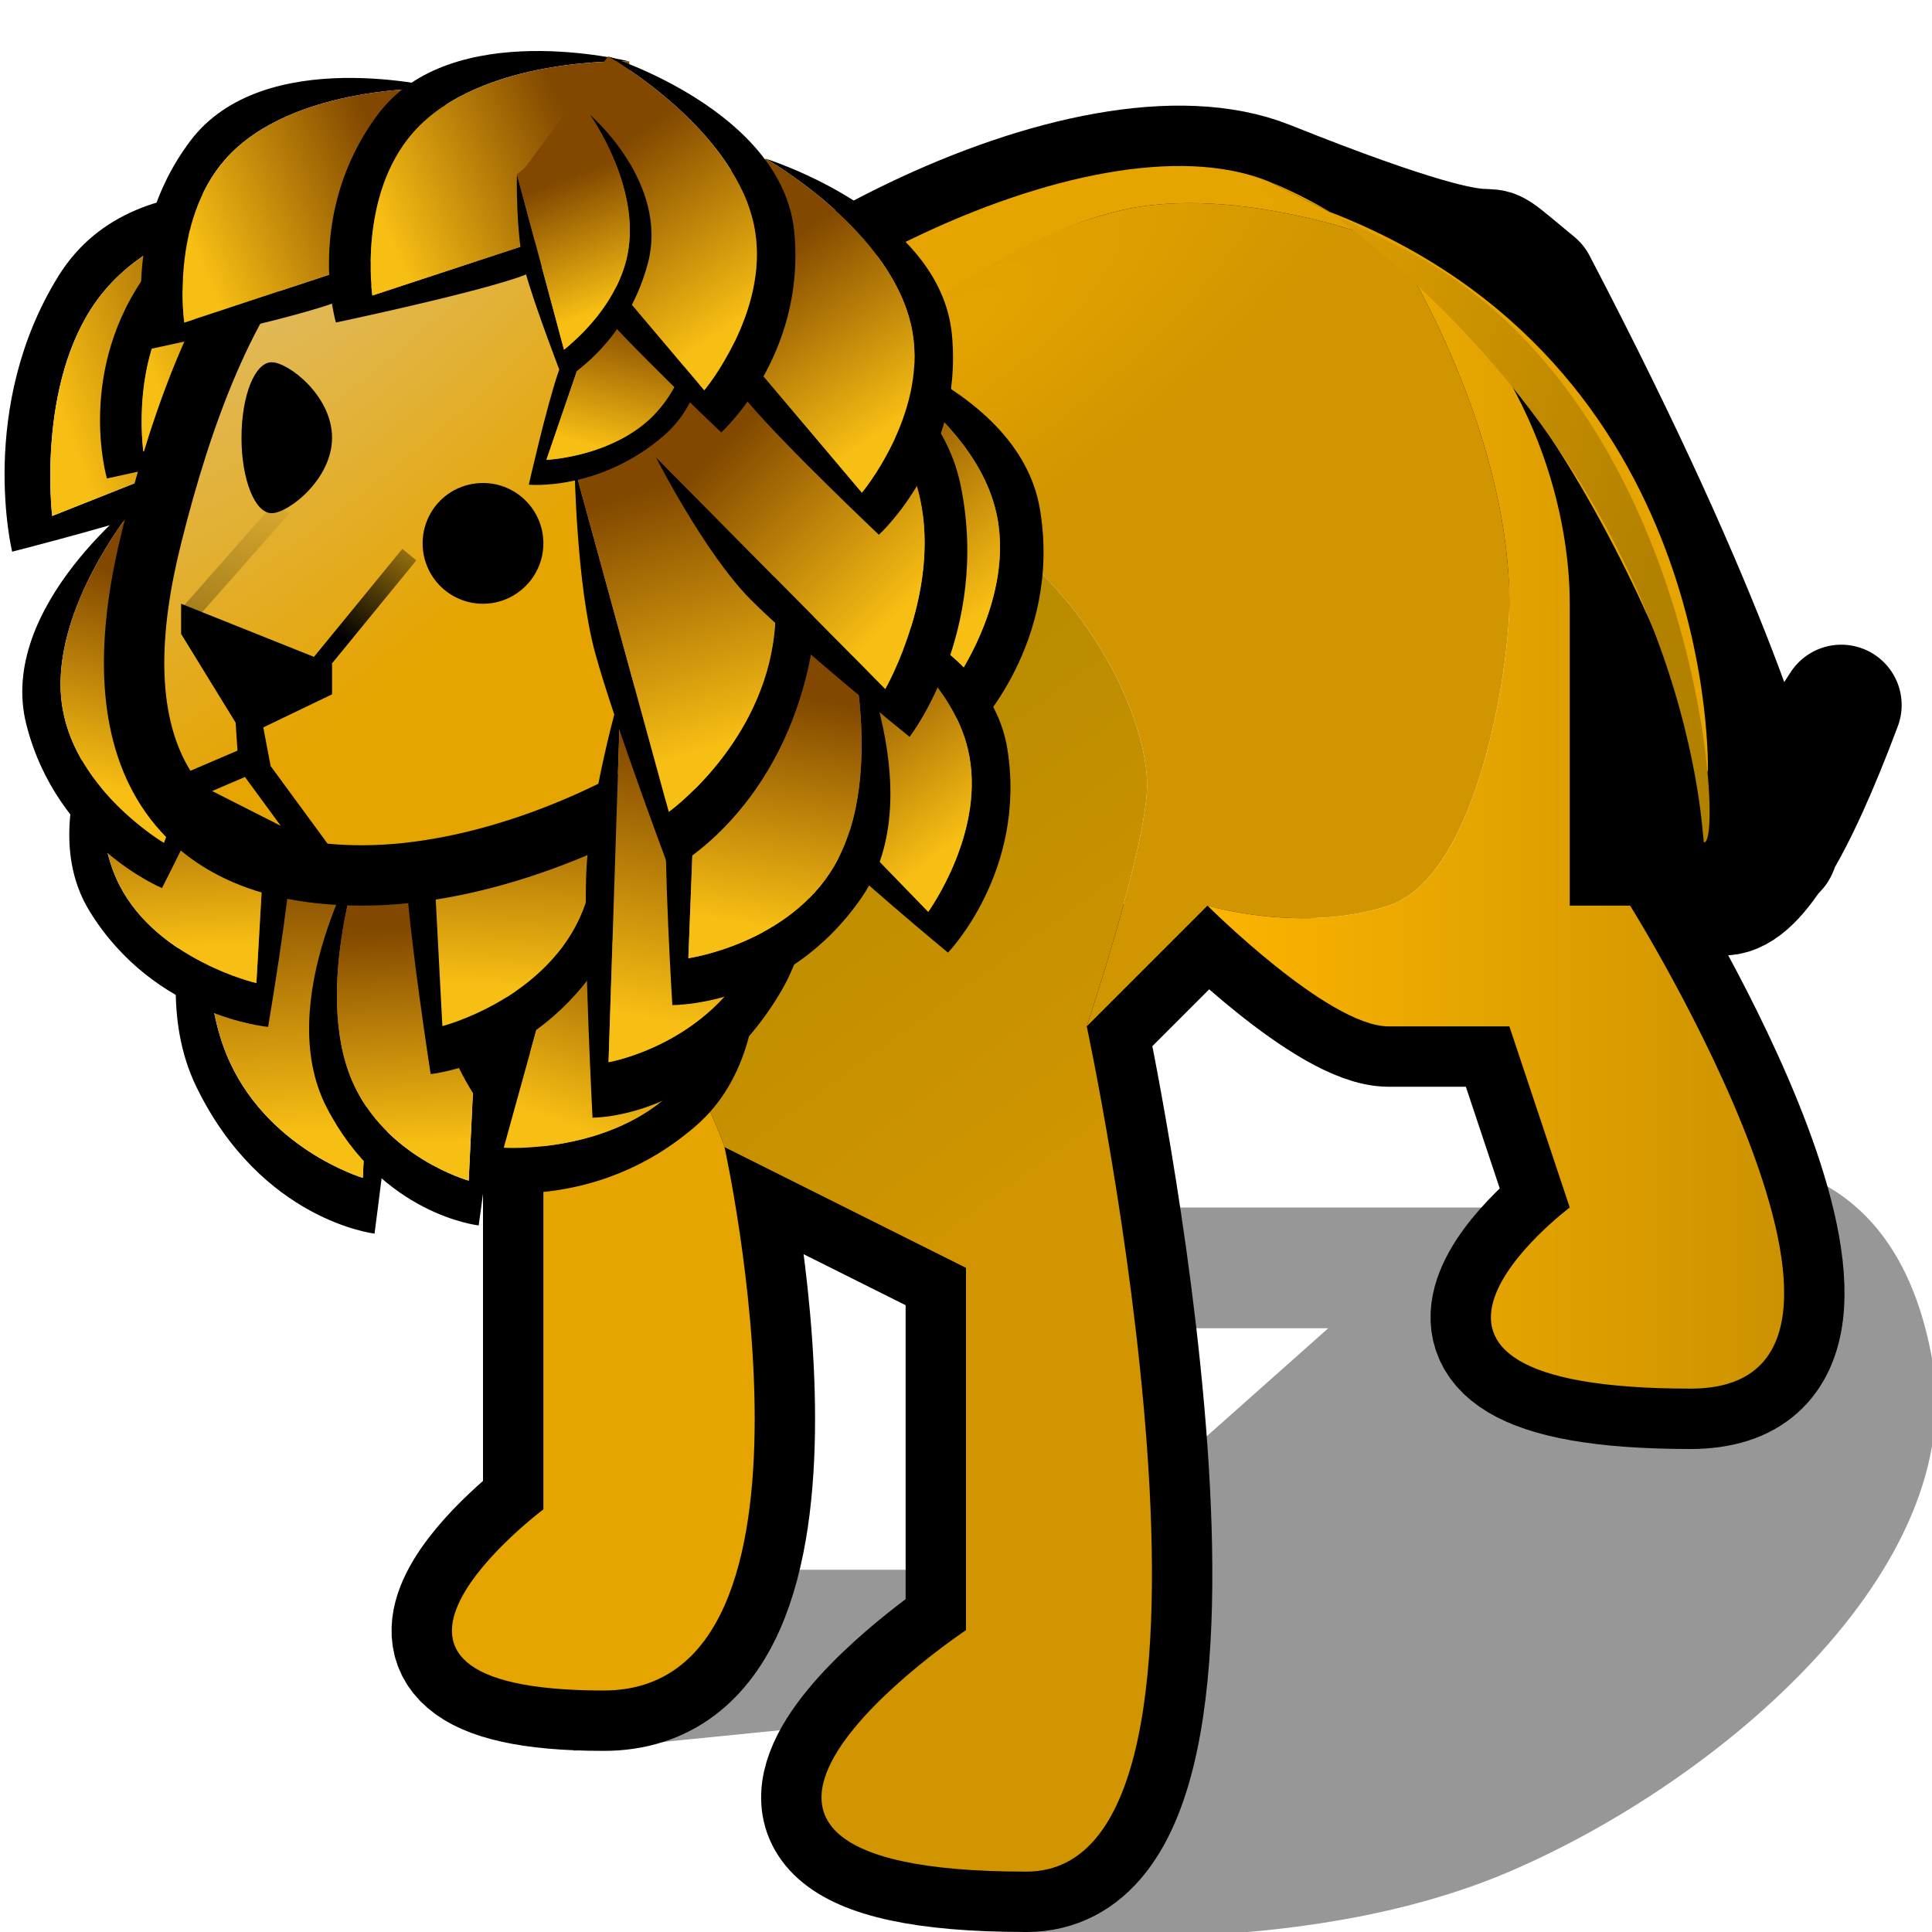 <?xml version="1.0" encoding="UTF-8" standalone="no"?>
<svg
   xmlns:dc="http://purl.org/dc/elements/1.1/"
   xmlns:cc="http://creativecommons.org/ns#"
   xmlns:rdf="http://www.w3.org/1999/02/22-rdf-syntax-ns#"
   xmlns:svg="http://www.w3.org/2000/svg"
   xmlns="http://www.w3.org/2000/svg"
   xmlns:xlink="http://www.w3.org/1999/xlink"
   xmlns:sodipodi="http://sodipodi.sourceforge.net/DTD/sodipodi-0.dtd"
   xmlns:inkscape="http://www.inkscape.org/namespaces/inkscape"
   version="1.1"
   width="64"
   height="64"
   color-interpolation="linearRGB"
   id="svg2"
   inkscape:version="0.47 r22583"
   sodipodi:docname="leon.svg">
  <defs
     id="defs124">
    <linearGradient
       inkscape:collect="always"
       id="linearGradient4188">
      <stop
         style="stop-color:#000000;stop-opacity:1;"
         offset="0"
         id="stop4190" />
      <stop
         style="stop-color:#000000;stop-opacity:0;"
         offset="1"
         id="stop4192" />
    </linearGradient>
    <linearGradient
       id="linearGradient3956">
      <stop
         style="stop-color:#e5a400;stop-opacity:1;"
         offset="0"
         id="stop3958" />
      <stop
         style="stop-color:#be8900;stop-opacity:1;"
         offset="1"
         id="stop3960" />
    </linearGradient>
    <linearGradient
       id="linearGradient3948">
      <stop
         style="stop-color:#e5a400;stop-opacity:1;"
         offset="0"
         id="stop3950" />
      <stop
         style="stop-color:#b38100;stop-opacity:1;"
         offset="1"
         id="stop3952" />
    </linearGradient>
    <linearGradient
       id="linearGradient3940">
      <stop
         style="stop-color:#824800;stop-opacity:1;"
         offset="0"
         id="stop3942" />
      <stop
         style="stop-color:#f7be14;stop-opacity:1;"
         offset="1"
         id="stop3944" />
    </linearGradient>
    <linearGradient
       id="linearGradient3932">
      <stop
         style="stop-color:#fcb400;stop-opacity:1;"
         offset="0"
         id="stop3934" />
      <stop
         style="stop-color:#cc9200;stop-opacity:1;"
         offset="1"
         id="stop3936" />
    </linearGradient>
    <linearGradient
       id="linearGradient3924">
      <stop
         style="stop-color:#dfbd6a;stop-opacity:1;"
         offset="0"
         id="stop3926" />
      <stop
         style="stop-color:#e5a400;stop-opacity:1;"
         offset="1"
         id="stop3928" />
    </linearGradient>
    <linearGradient
       inkscape:collect="always"
       id="linearGradient3914">
      <stop
         style="stop-color:#d09500;stop-opacity:1;"
         offset="0"
         id="stop3916" />
      <stop
         style="stop-color:#ba8c00;stop-opacity:1;"
         offset="1"
         id="stop3918" />
    </linearGradient>
    <linearGradient
       id="linearGradient3906">
      <stop
         style="stop-color:#e5a400;stop-opacity:1;"
         offset="0"
         id="stop3908" />
      <stop
         style="stop-color:#d09500;stop-opacity:1;"
         offset="1"
         id="stop3910" />
    </linearGradient>
    <inkscape:perspective
       sodipodi:type="inkscape:persp3d"
       inkscape:vp_x="0 : 32 : 1"
       inkscape:vp_y="0 : 1000 : 0"
       inkscape:vp_z="64 : 32 : 1"
       inkscape:persp3d-origin="32 : 21.333333 : 1"
       id="perspective128" />
    <radialGradient
       inkscape:collect="always"
       xlink:href="#gradient0"
       id="radialGradient3022"
       gradientUnits="userSpaceOnUse"
       gradientTransform="matrix(0.703,0,0,0.75,19,13)"
       cx="0"
       cy="0"
       r="64" />
    <linearGradient
       inkscape:collect="always"
       xlink:href="#gradient1"
       id="linearGradient3024"
       gradientUnits="userSpaceOnUse"
       x1="21.52"
       y1="-12.88"
       x2="53.86"
       y2="-5.66" />
    <radialGradient
       inkscape:collect="always"
       xlink:href="#gradient2"
       id="radialGradient3026"
       gradientUnits="userSpaceOnUse"
       gradientTransform="matrix(0.703,0,0,0.75,19,13)"
       cx="0"
       cy="0"
       r="64" />
    <linearGradient
       inkscape:collect="always"
       xlink:href="#gradient3"
       id="linearGradient3028"
       gradientUnits="userSpaceOnUse"
       x1="42.37"
       y1="-14.97"
       x2="64.49"
       y2="-12.12" />
    <linearGradient
       inkscape:collect="always"
       xlink:href="#gradient4"
       id="linearGradient3030"
       gradientUnits="userSpaceOnUse"
       x1="19.03"
       y1="-15.59"
       x2="40.05"
       y2="-20.72" />
    <linearGradient
       inkscape:collect="always"
       xlink:href="#gradient5"
       id="linearGradient3032"
       gradientUnits="userSpaceOnUse"
       x1="42.37"
       y1="-14.97"
       x2="64.49"
       y2="-12.12" />
    <radialGradient
       inkscape:collect="always"
       xlink:href="#gradient6"
       id="radialGradient3034"
       gradientUnits="userSpaceOnUse"
       gradientTransform="matrix(0.205,0.139,-0.309,0.454,8.943,7.147)"
       cx="0"
       cy="0"
       r="64" />
    <linearGradient
       inkscape:collect="always"
       xlink:href="#gradient7"
       id="linearGradient3036"
       gradientUnits="userSpaceOnUse"
       x1="32.03"
       y1="-0.01"
       x2="41.41"
       y2="9.37" />
    <linearGradient
       inkscape:collect="always"
       xlink:href="#gradient8"
       id="linearGradient3038"
       gradientUnits="userSpaceOnUse"
       x1="26.04"
       y1="16.06"
       x2="47.09"
       y2="36.56" />
    <linearGradient
       inkscape:collect="always"
       xlink:href="#gradient9"
       id="linearGradient3040"
       gradientUnits="userSpaceOnUse"
       x1="49.12"
       y1="26.44"
       x2="50.2"
       y2="40.66" />
    <linearGradient
       inkscape:collect="always"
       xlink:href="#gradient10"
       id="linearGradient3042"
       gradientUnits="userSpaceOnUse"
       x1="71.62"
       y1="-3.78"
       x2="87.81"
       y2="31.31" />
    <linearGradient
       inkscape:collect="always"
       xlink:href="#gradient11"
       id="linearGradient3044"
       gradientUnits="userSpaceOnUse"
       x1="22.89"
       y1="20.74"
       x2="24.62"
       y2="33.09" />
    <radialGradient
       gradientTransform="matrix(0.703,0,0,0.75,19,13)"
       r="64"
       cy="0"
       cx="0"
       gradientUnits="userSpaceOnUse"
       id="gradient0">
      <stop
         id="stop11"
         stop-color="#dda771"
         offset="0" />
      <stop
         id="stop13"
         stop-color="#a97644"
         offset="0.996" />
    </radialGradient>
    <linearGradient
       y2="-5.66"
       x2="53.86"
       y1="-12.88"
       x1="21.52"
       gradientUnits="userSpaceOnUse"
       id="gradient1">
      <stop
         id="stop18"
         stop-color="#875b2f"
         offset="0" />
      <stop
         id="stop20"
         stop-color="#c58a50"
         offset="1" />
      <stop
         id="stop22"
         stop-color="#a97644"
         offset="0.771" />
    </linearGradient>
    <radialGradient
       gradientTransform="matrix(0.703,0,0,0.75,19,13)"
       r="64"
       cy="0"
       cx="0"
       gradientUnits="userSpaceOnUse"
       id="gradient2">
      <stop
         id="stop27"
         stop-color="#dda771"
         offset="0"
         style="stop-color:#d0b600;stop-opacity:1;" />
      <stop
         id="stop29"
         stop-color="#a97644"
         offset="0.996"
         style="stop-color:#d09500;stop-opacity:1;" />
    </radialGradient>
    <linearGradient
       y2="-12.12"
       x2="64.49"
       y1="-14.97"
       x1="42.37"
       gradientUnits="userSpaceOnUse"
       id="gradient3">
      <stop
         id="stop36"
         stop-color="#c28d59"
         offset="0" />
      <stop
         id="stop38"
         stop-color="#b6783b"
         offset="1" />
      <stop
         id="stop40"
         stop-color="#a26c38"
         offset="0.865" />
    </linearGradient>
    <linearGradient
       y2="-20.72"
       x2="40.05"
       y1="-15.59"
       x1="19.03"
       gradientUnits="userSpaceOnUse"
       id="gradient4">
      <stop
         id="stop45"
         stop-color="#f4c597"
         offset="0" />
      <stop
         id="stop47"
         stop-color="#daa470"
         offset="1" />
    </linearGradient>
    <linearGradient
       y2="-12.12"
       x2="64.49"
       y1="-14.97"
       x1="42.37"
       gradientUnits="userSpaceOnUse"
       id="gradient5">
      <stop
         id="stop54"
         stop-color="#c28d59"
         offset="0" />
      <stop
         id="stop56"
         stop-color="#b6783b"
         offset="1" />
      <stop
         id="stop58"
         stop-color="#a26c38"
         offset="0.865" />
    </linearGradient>
    <radialGradient
       gradientTransform="matrix(0.205,0.139,-0.309,0.454,8.943,7.147)"
       r="64"
       cy="0"
       cx="0"
       gradientUnits="userSpaceOnUse"
       id="gradient6">
      <stop
         id="stop69"
         stop-color="#fdd6ab"
         offset="0" />
      <stop
         id="stop71"
         stop-color="#c48b54"
         offset="1"
         style="stop-color:#e5a400;stop-opacity:1;" />
    </radialGradient>
    <linearGradient
       y2="9.37"
       x2="41.41"
       y1="-0.01"
       x1="32.03"
       gradientUnits="userSpaceOnUse"
       id="gradient7">
      <stop
         id="stop80"
         stop-color="#d4975b"
         offset="0" />
      <stop
         id="stop82"
         stop-color="#a06f40"
         offset="1" />
    </linearGradient>
    <linearGradient
       y2="36.56"
       x2="47.09"
       y1="16.06"
       x1="26.04"
       gradientUnits="userSpaceOnUse"
       id="gradient8">
      <stop
         id="stop93"
         stop-color="#ededed"
         offset="0" />
      <stop
         id="stop95"
         stop-color="#a5a5a5"
         offset="1" />
    </linearGradient>
    <linearGradient
       y2="40.66"
       x2="50.2"
       y1="26.44"
       x1="49.12"
       gradientUnits="userSpaceOnUse"
       id="gradient9">
      <stop
         id="stop102"
         stop-color="#919191"
         offset="0" />
      <stop
         id="stop104"
         stop-color="#b5b5b5"
         offset="1" />
    </linearGradient>
    <linearGradient
       y2="31.31"
       x2="87.81"
       y1="-3.78"
       x1="71.62"
       gradientUnits="userSpaceOnUse"
       id="gradient10">
      <stop
         id="stop109"
         stop-color="#ffffff"
         offset="0" />
      <stop
         id="stop111"
         stop-color="#e9e9e9"
         offset="1" />
    </linearGradient>
    <linearGradient
       y2="33.09"
       x2="24.62"
       y1="20.74"
       x1="22.89"
       gradientUnits="userSpaceOnUse"
       id="gradient11">
      <stop
         id="stop116"
         stop-color="#ffea00"
         offset="0" />
      <stop
         id="stop118"
         stop-color="#ffb830"
         offset="1" />
    </linearGradient>
    <linearGradient
       inkscape:collect="always"
       xlink:href="#gradient11"
       id="linearGradient3086"
       gradientUnits="userSpaceOnUse"
       x1="22.89"
       y1="20.74"
       x2="24.62"
       y2="33.09" />
    <linearGradient
       inkscape:collect="always"
       xlink:href="#gradient10"
       id="linearGradient3089"
       gradientUnits="userSpaceOnUse"
       x1="71.62"
       y1="-3.78"
       x2="87.81"
       y2="31.31" />
    <linearGradient
       inkscape:collect="always"
       xlink:href="#gradient9"
       id="linearGradient3092"
       gradientUnits="userSpaceOnUse"
       x1="49.12"
       y1="26.44"
       x2="50.2"
       y2="40.66" />
    <linearGradient
       inkscape:collect="always"
       xlink:href="#gradient8"
       id="linearGradient3096"
       gradientUnits="userSpaceOnUse"
       x1="26.04"
       y1="16.06"
       x2="47.09"
       y2="36.56" />
    <radialGradient
       inkscape:collect="always"
       xlink:href="#gradient0"
       id="radialGradient3130"
       gradientUnits="userSpaceOnUse"
       gradientTransform="matrix(0.703,0,0,0.75,19,13)"
       cx="0"
       cy="0"
       r="64" />
    <radialGradient
       inkscape:collect="always"
       xlink:href="#linearGradient3906"
       id="radialGradient3912"
       cx="31.568"
       cy="10.127"
       fx="31.568"
       fy="10.127"
       r="14.5"
       gradientTransform="matrix(0.271,0.383,-1.058,0.75,33.725,-8.938)"
       gradientUnits="userSpaceOnUse" />
    <linearGradient
       inkscape:collect="always"
       xlink:href="#linearGradient3914"
       id="linearGradient3922"
       x1="33.588"
       y1="39.5"
       x2="24.736"
       y2="27.297"
       gradientUnits="userSpaceOnUse" />
    <radialGradient
       inkscape:collect="always"
       xlink:href="#linearGradient3924"
       id="radialGradient3930"
       cx="12.02"
       cy="5.35"
       fx="12.02"
       fy="5.35"
       r="11.324"
       gradientTransform="matrix(0.836,0.835,-2.334,2.337,14.458,-17.194)"
       gradientUnits="userSpaceOnUse" />
    <linearGradient
       inkscape:collect="always"
       xlink:href="#linearGradient3932"
       id="linearGradient3938"
       x1="40"
       y1="27.04"
       x2="59.102"
       y2="27.04"
       gradientUnits="userSpaceOnUse" />
    <linearGradient
       inkscape:collect="always"
       xlink:href="#linearGradient3940"
       id="linearGradient3946"
       x1="37.356"
       y1="2.712"
       x2="43.73"
       y2="10.983"
       gradientUnits="userSpaceOnUse"
       gradientTransform="matrix(0.737,0,0,0.737,9.402,5.084)" />
    <linearGradient
       inkscape:collect="always"
       xlink:href="#linearGradient3948"
       id="linearGradient3954"
       x1="47.139"
       y1="-15.035"
       x2="63.017"
       y2="-10.56"
       gradientUnits="userSpaceOnUse" />
    <linearGradient
       inkscape:collect="always"
       xlink:href="#linearGradient3956"
       id="linearGradient3962"
       x1="31.661"
       y1="-10.166"
       x2="51.584"
       y2="-22.234"
       gradientUnits="userSpaceOnUse" />
    <linearGradient
       inkscape:collect="always"
       xlink:href="#linearGradient3940"
       id="linearGradient3972"
       gradientUnits="userSpaceOnUse"
       x1="37.356"
       y1="2.712"
       x2="43.73"
       y2="10.983" />
    <linearGradient
       inkscape:collect="always"
       xlink:href="#linearGradient3940"
       id="linearGradient3980"
       gradientUnits="userSpaceOnUse"
       x1="37.356"
       y1="2.712"
       x2="43.73"
       y2="10.983" />
    <linearGradient
       inkscape:collect="always"
       xlink:href="#linearGradient3940"
       id="linearGradient3988"
       gradientUnits="userSpaceOnUse"
       x1="37.356"
       y1="2.712"
       x2="43.73"
       y2="10.983" />
    <linearGradient
       inkscape:collect="always"
       xlink:href="#linearGradient3940"
       id="linearGradient4038"
       gradientUnits="userSpaceOnUse"
       x1="37.356"
       y1="2.712"
       x2="43.73"
       y2="10.983" />
    <linearGradient
       inkscape:collect="always"
       xlink:href="#linearGradient3940"
       id="linearGradient4046"
       gradientUnits="userSpaceOnUse"
       x1="37.356"
       y1="2.712"
       x2="43.73"
       y2="10.983" />
    <linearGradient
       inkscape:collect="always"
       xlink:href="#linearGradient3940"
       id="linearGradient4054"
       gradientUnits="userSpaceOnUse"
       x1="37.356"
       y1="2.712"
       x2="43.73"
       y2="10.983" />
    <linearGradient
       inkscape:collect="always"
       xlink:href="#linearGradient3940"
       id="linearGradient4062"
       gradientUnits="userSpaceOnUse"
       x1="37.356"
       y1="2.712"
       x2="43.73"
       y2="10.983" />
    <linearGradient
       inkscape:collect="always"
       xlink:href="#linearGradient3940"
       id="linearGradient4078"
       gradientUnits="userSpaceOnUse"
       x1="37.356"
       y1="2.712"
       x2="43.73"
       y2="10.983" />
    <linearGradient
       inkscape:collect="always"
       xlink:href="#linearGradient3940"
       id="linearGradient4086"
       gradientUnits="userSpaceOnUse"
       x1="37.356"
       y1="2.712"
       x2="43.73"
       y2="10.983" />
    <linearGradient
       inkscape:collect="always"
       xlink:href="#linearGradient3940"
       id="linearGradient4094"
       gradientUnits="userSpaceOnUse"
       x1="37.356"
       y1="2.712"
       x2="43.73"
       y2="10.983" />
    <linearGradient
       inkscape:collect="always"
       xlink:href="#linearGradient3940"
       id="linearGradient4102"
       gradientUnits="userSpaceOnUse"
       x1="37.356"
       y1="2.712"
       x2="43.73"
       y2="10.983" />
    <linearGradient
       inkscape:collect="always"
       xlink:href="#linearGradient3940"
       id="linearGradient4110"
       gradientUnits="userSpaceOnUse"
       x1="37.356"
       y1="2.712"
       x2="43.73"
       y2="10.983" />
    <linearGradient
       inkscape:collect="always"
       xlink:href="#linearGradient3940"
       id="linearGradient4118"
       gradientUnits="userSpaceOnUse"
       x1="37.356"
       y1="2.712"
       x2="43.73"
       y2="10.983" />
    <linearGradient
       inkscape:collect="always"
       xlink:href="#linearGradient3940"
       id="linearGradient4126"
       gradientUnits="userSpaceOnUse"
       x1="37.356"
       y1="2.712"
       x2="43.73"
       y2="10.983" />
    <linearGradient
       inkscape:collect="always"
       xlink:href="#linearGradient3940"
       id="linearGradient4134"
       gradientUnits="userSpaceOnUse"
       x1="37.356"
       y1="2.712"
       x2="43.73"
       y2="10.983" />
    <linearGradient
       inkscape:collect="always"
       xlink:href="#linearGradient3940"
       id="linearGradient4142"
       gradientUnits="userSpaceOnUse"
       x1="37.356"
       y1="2.712"
       x2="43.73"
       y2="10.983" />
    <linearGradient
       inkscape:collect="always"
       xlink:href="#linearGradient3940"
       id="linearGradient4150"
       gradientUnits="userSpaceOnUse"
       x1="37.356"
       y1="2.712"
       x2="43.73"
       y2="10.983" />
    <linearGradient
       inkscape:collect="always"
       xlink:href="#linearGradient3940"
       id="linearGradient4153"
       gradientUnits="userSpaceOnUse"
       x1="37.356"
       y1="2.712"
       x2="43.73"
       y2="10.983"
       gradientTransform="matrix(-0.58,-0.304,-0.314,0.599,37.28,4.546)" />
    <linearGradient
       inkscape:collect="always"
       xlink:href="#linearGradient3940"
       id="linearGradient4162"
       gradientUnits="userSpaceOnUse"
       x1="37.356"
       y1="2.712"
       x2="43.73"
       y2="10.983" />
    <linearGradient
       inkscape:collect="always"
       xlink:href="#linearGradient3940"
       id="linearGradient4170"
       gradientUnits="userSpaceOnUse"
       x1="37.356"
       y1="2.712"
       x2="43.73"
       y2="10.983" />
    <linearGradient
       inkscape:collect="always"
       xlink:href="#linearGradient3940"
       id="linearGradient4178"
       gradientUnits="userSpaceOnUse"
       x1="37.356"
       y1="2.712"
       x2="43.73"
       y2="10.983" />
    <linearGradient
       inkscape:collect="always"
       xlink:href="#linearGradient4188"
       id="linearGradient4194"
       x1="10.276"
       y1="20.407"
       x2="13.385"
       y2="15.864"
       gradientUnits="userSpaceOnUse" />
    <linearGradient
       inkscape:collect="always"
       xlink:href="#linearGradient4188"
       id="linearGradient4198"
       gradientUnits="userSpaceOnUse"
       x1="2.819"
       y1="33.724"
       x2="10.208"
       y2="16.068"
       gradientTransform="translate(-4.203,-1.559)" />
  </defs>
  <sodipodi:namedview
     pagecolor="#ffffff"
     bordercolor="#666666"
     borderopacity="1"
     objecttolerance="10"
     gridtolerance="10"
     guidetolerance="10"
     inkscape:pageopacity="0"
     inkscape:pageshadow="2"
     inkscape:window-width="1201"
     inkscape:window-height="922"
     id="namedview122"
     showgrid="false"
     inkscape:zoom="14.75"
     inkscape:cx="58.108934"
     inkscape:cy="34.711864"
     inkscape:window-x="2"
     inkscape:window-y="17"
     inkscape:window-maximized="0"
     inkscape:current-layer="svg2" />
  <g
     transform="matrix(-0.637,-0.403,-0.345,0.793,29.119,10.15)"
     id="g4144">
    <path
       style="fill:#000000"
       d="m 20,14 c 0,0 2,2 4,4 1.05,1.05 6,6 6,6 0,0 3,-4 2,-8 -1.22,-4.86 -8,-8 -8,-8 0,0 9.01,2.08 10,8 1,6 -3,10 -3,10 0,0 -5,-4 -7,-6 -2,-2 -4,-6 -4,-6 z"
       id="path4146" />
    <path
       style="fill:url(#linearGradient4150);fill-opacity:1"
       d="m 20,14 4,-6 c 0,0 6.78,3.14 8,8 1,4 -2,8 -2,8 0,0 -4,-4 -6,-6 -2,-2 -4,-4 -4,-4 z"
       id="path4148" />
  </g>
  <g
     transform="matrix(-0.496,0.545,0.442,0.651,16.291,7.044)"
     id="g4120">
    <path
       style="fill:#000000"
       d="m 20,14 c 0,0 2,2 4,4 1.05,1.05 6,6 6,6 0,0 3,-4 2,-8 -1.22,-4.86 -8,-8 -8,-8 0,0 9.01,2.08 10,8 1,6 -3,10 -3,10 0,0 -5,-4 -7,-6 -2,-2 -4,-6 -4,-6 z"
       id="path4122" />
    <path
       style="fill:url(#linearGradient4126);fill-opacity:1"
       d="m 20,14 4,-6 c 0,0 6.78,3.14 8,8 1,4 -2,8 -2,8 0,0 -4,-4 -6,-6 -2,-2 -4,-4 -4,-4 z"
       id="path4124" />
  </g>
  <g
     transform="matrix(-0.423,0.438,0.377,0.523,19.168,13.418)"
     id="g4136">
    <path
       style="fill:#000000"
       d="m 20,14 c 0,0 2,2 4,4 1.05,1.05 6,6 6,6 0,0 3,-4 2,-8 -1.22,-4.86 -8,-8 -8,-8 0,0 9.01,2.08 10,8 1,6 -3,10 -3,10 0,0 -5,-4 -7,-6 -2,-2 -4,-6 -4,-6 z"
       id="path4138" />
    <path
       style="fill:url(#linearGradient4142);fill-opacity:1"
       d="m 20,14 4,-6 c 0,0 6.78,3.14 8,8 1,4 -2,8 -2,8 0,0 -4,-4 -6,-6 -2,-2 -4,-4 -4,-4 z"
       id="path4140" />
  </g>
  <g
     id="g4112"
     transform="matrix(-0.496,0.429,0.442,0.511,12.765,7.432)">
    <path
       id="path4114"
       d="m 20,14 c 0,0 2,2 4,4 1.05,1.05 6,6 6,6 0,0 3,-4 2,-8 -1.22,-4.86 -8,-8 -8,-8 0,0 9.01,2.08 10,8 1,6 -3,10 -3,10 0,0 -5,-4 -7,-6 -2,-2 -4,-6 -4,-6 z"
       style="fill:#000000" />
    <path
       id="path4116"
       d="m 20,14 4,-6 c 0,0 6.78,3.14 8,8 1,4 -2,8 -2,8 0,0 -4,-4 -6,-6 -2,-2 -4,-4 -4,-4 z"
       style="fill:url(#linearGradient4118);fill-opacity:1" />
  </g>
  <path
     id="path6"
     d="m 19,58 10,-1 5,7 c 0,0 9,1 16,-2 C 57,59 65.26,51.95 64,45 62,34 50,40 50,40 H 38 v 4 h 6 l -9,8 H 24 l -5,6 z"
     style="fill:#000000;fill-opacity:0.408" />
  <path
     id="path8"
     d="m 20,16 c -4,6 -4,10 -4,14 0,4 2,6 2,6 l 0,14 c 0,0 -8,6 2,6 8,0 4,-18 4,-18 l 8,4 0,12 c 0,0 -12,8 2,8 8,0 2,-28 2,-28 l 4,-4 c 0,0 4,4 6,4 2,0 4,0 4,0 l 2,6 c 0,0 -8,6 4,6 8,0 -2,-16 -2,-16 l -2,0 c 0,0 0,-6 0,-10 0,-3.19 -1.28,-8.19 -5.84,-11.92 6.463,0.747 7.51,17.529 8.357,13.737 1.144,10.552 3.374,9.816 6.478,1.539 C 56.197,30.58 62.874,32.336 50.881,9.39 47.831,6.881 52,10 42,6 36.12,3.65 24,10 20,16 z"
     style="fill:none;stroke:#000000;stroke-width:4;stroke-linejoin:round"
     sodipodi:nodetypes="csccscccsccsccsccscccccc" />
  <path
     id="path15"
     d=""
     style="fill:url(#radialGradient3130)" />
  <path
     id="path24"
     d="M 32,17 16,29 v 2 c 0,0 3,0 5,2 2,2 3,5 3,5 l 8,4 v 12 c 0,0 -12,8 2,8 8,0 2,-28 2,-28 0,0 2,-6 2,-8 0,-2 -1.67,-6.3 -6,-9 z"
     style="fill:url(#linearGradient3922);fill-opacity:1" />
  <path
     id="path31"
     d="m 40,30 c 0,0 3.15,0.94 6,0 3,-1 4,-8 4,-10 C 50,14 46.16,8.08 46.16,8.08 46.16,8.08 41,6 37,7 29,9 21,19 21,19 l 11,-2 c 4.33,2.7 6,7 6,9 0,2 -2,8 -2,8 l 4,-4 z"
     style="fill:url(#radialGradient3912);fill-opacity:1" />
  <path
     id="path33"
     d="m 18,36 v 14 c 0,0 -8,6 2,6 8,0 4,-18 4,-18 0,0 -1,-3 -3,-5 -2,-2 -5,-2 -5,-2 l 2,5 z"
     style="fill:#e5a400;fill-opacity:1" />
  <path
     id="path42"
     d="m 50,20 c 0,2 -1,9 -4,10 -2.85,0.94 -6,0 -6,0 0,0 4,4 6,4 2,0 4,0 4,0 l 2,6 c 0,0 -8,6 4,6 8,0 -2,-16 -2,-16 h -2 c 0,0 0,-6 0,-10 C 52,16.81 50.72,11.81 46.16,8.08 46.16,8.08 50,14 50,20 z"
     style="fill:url(#linearGradient3938);fill-opacity:1" />
  <path
     id="path49"
     d="m 20,16 1,4 c 0,0 8,-11.01 16,-13 4,-1 9.16,1.08 9.16,1.08 L 42,6 C 36.12,3.65 24,10 20,16 z"
     style="fill:url(#linearGradient3962);fill-opacity:1.0" />
  <path
     id="path51"
     d="M 56.576,25.593 C 56.576,25.593 52,10 42,6 l 2,1 c 13,5 12.576,18.593 12.576,18.593 z"
     style="fill:#e5a400;fill-opacity:1"
     sodipodi:nodetypes="cccc" />
  <path
     id="path60"
     d="M 46.16,8.08 C 56.329,12.894 57.153,28.184 56.441,27.898 56.359,27.409 55.976,15.958 44.02,7.01 l 2.14,1.07 z"
     style="fill:url(#linearGradient3954);fill-opacity:1.0"
     sodipodi:nodetypes="cccc" />
  <g
     id="g4096"
     transform="matrix(-0.58,-0.304,-0.314,0.599,29.686,9.699)">
    <path
       id="path4098"
       d="m 20,14 c 0,0 2,2 4,4 1.05,1.05 6,6 6,6 0,0 3,-4 2,-8 -1.22,-4.86 -8,-8 -8,-8 0,0 9.01,2.08 10,8 1,6 -3,10 -3,10 0,0 -5,-4 -7,-6 -2,-2 -4,-6 -4,-6 z"
       style="fill:#000000" />
    <path
       id="path4100"
       d="m 20,14 4,-6 c 0,0 6.78,3.14 8,8 1,4 -2,8 -2,8 0,0 -4,-4 -6,-6 -2,-2 -4,-4 -4,-4 z"
       style="fill:url(#linearGradient4102);fill-opacity:1" />
  </g>
  <g
     transform="matrix(-0.601,0.261,0.269,0.62,17.003,5.208)"
     id="g4104">
    <path
       style="fill:#000000"
       d="m 20,14 c 0,0 2,2 4,4 1.05,1.05 6,6 6,6 0,0 3,-4 2,-8 -1.22,-4.86 -8,-8 -8,-8 0,0 9.01,2.08 10,8 1,6 -3,10 -3,10 0,0 -5,-4 -7,-6 -2,-2 -4,-6 -4,-6 z"
       id="path4106" />
    <path
       style="fill:url(#linearGradient4110);fill-opacity:1"
       d="m 20,14 4,-6 c 0,0 6.78,3.14 8,8 1,4 -2,8 -2,8 0,0 -4,-4 -6,-6 -2,-2 -4,-4 -4,-4 z"
       id="path4108" />
  </g>
  <g
     transform="matrix(0.348,0.607,-0.626,0.398,21.271,10.259)"
     id="g4172">
    <path
       style="fill:#000000"
       d="m 20,14 c 0,0 2,2 4,4 1.05,1.05 6,6 6,6 0,0 3,-4 2,-8 -1.22,-4.86 -8,-8 -8,-8 0,0 9.01,2.08 10,8 1,6 -3,10 -3,10 0,0 -5,-4 -7,-6 -2,-2 -4,-6 -4,-6 z"
       id="path4174" />
    <path
       style="fill:url(#linearGradient4178);fill-opacity:1"
       d="m 20,14 4,-6 c 0,0 6.78,3.14 8,8 1,4 -2,8 -2,8 0,0 -4,-4 -6,-6 -2,-2 -4,-4 -4,-4 z"
       id="path4176" />
  </g>
  <g
     id="g4128"
     transform="matrix(0.496,0.469,-0.442,0.56,10.382,6.481)">
    <path
       id="path4130"
       d="m 20,14 c 0,0 2,2 4,4 1.05,1.05 6,6 6,6 0,0 3,-4 2,-8 -1.22,-4.86 -8,-8 -8,-8 0,0 9.01,2.08 10,8 1,6 -3,10 -3,10 0,0 -5,-4 -7,-6 -2,-2 -4,-6 -4,-6 z"
       style="fill:#000000" />
    <path
       id="path4132"
       d="m 20,14 4,-6 c 0,0 6.78,3.14 8,8 1,4 -2,8 -2,8 0,0 -4,-4 -6,-6 -2,-2 -4,-4 -4,-4 z"
       style="fill:url(#linearGradient4134);fill-opacity:1" />
  </g>
  <path
     id="path66"
     d="m 28.09,12.5 c 0.57,1.59 0.6,3.43 -0.09,5.5 -0.75,2.23 -2.6,4.33 -4.95,6.03 C 23.05,24.03 22,17 21,15 l 7.09,-2.5 z M 20,6 c 3.93,1.3 7,3.47 8.09,6.5 L 21,15 c 1,2 2.05,9.03 2.05,9.03 C 19.76,26.41 15.5,28 12,28 6,28 4.46,24.13 6,18 8,10 11.51,3.17 20,6 z"
     style="fill:none;stroke:#000000;stroke-width:4;stroke-linejoin:round" />
  <path
     id="path73"
     d="m 20,6 c 3.93,1.3 7,3.47 8.09,6.5 L 21,15 c 1,2 2.05,9.03 2.05,9.03 C 19.76,26.41 15.5,28 12,28 6,28 4.46,24.13 6,18 8,10 11.51,3.17 20,6 z"
     style="fill:url(#radialGradient3930);fill-opacity:1" />
  <path
     id="path75"
     d="m 28.09,12.5 c 0.57,1.59 0.6,3.43 -0.09,5.5 -0.75,2.23 -2.6,4.33 -4.95,6.03 C 23.05,24.03 22,17 21,15 l 7.09,-2.5 z"
     style="fill:#99632d" />
  <g
     id="g4068">
    <path
       style="fill:#000000"
       d="m 24.136,15.397 c 0,0 1.473,1.473 2.947,2.947 0.774,0.774 4.42,4.42 4.42,4.42 0,0 2.21,-2.947 1.473,-5.893 -0.899,-3.58 -5.893,-5.893 -5.893,-5.893 0,0 6.637,1.532 7.367,5.893 0.737,4.42 -2.21,7.367 -2.21,7.367 0,0 -3.683,-2.947 -5.157,-4.42 -1.473,-1.473 -2.947,-4.42 -2.947,-4.42 z"
       id="path77" />
    <path
       style="fill:url(#linearGradient3946);fill-opacity:1"
       d="m 24.136,15.397 2.947,-4.42 c 0,0 4.995,2.313 5.893,5.893 0.737,2.947 -1.473,5.893 -1.473,5.893 0,0 -2.947,-2.947 -4.42,-4.42 -1.473,-1.473 -2.947,-2.947 -2.947,-2.947 z"
       id="path84" />
  </g>
  <path
     id="path86"
     d="M 8.09,24.4 11,23 V 22 L 6,20 v 1 l 2.09,3.4 z"
     style="fill:#000000" />
  <path
     id="path88"
     d="M 9,12 C 8.44,12 8,13.11 8,14.5 8,15.88 8.44,17 9,17 9.55,17 11,15.88 11,14.5 11,13.11 9.55,12 9,12 z m 7,4 c -1.11,0 -2,0.89 -2,2 0,1.1 0.89,2 2,2 1.1,0 2,-0.9 2,-2 0,-1.11 -0.9,-2 -2,-2 z"
     style="fill:#000000" />
  <g
     transform="matrix(0.655,0,0,0.676,11.098,13.981)"
     id="g3974">
    <path
       style="fill:#000000"
       d="m 20,14 c 0,0 2,2 4,4 1.05,1.05 6,6 6,6 0,0 3,-4 2,-8 -1.22,-4.86 -8,-8 -8,-8 0,0 9.01,2.08 10,8 1,6 -3,10 -3,10 0,0 -5,-4 -7,-6 -2,-2 -4,-6 -4,-6 z"
       id="path3976" />
    <path
       style="fill:url(#linearGradient3980);fill-opacity:1"
       d="m 20,14 4,-6 c 0,0 6.78,3.14 8,8 1,4 -2,8 -2,8 0,0 -4,-4 -6,-6 -2,-2 -4,-4 -4,-4 z"
       id="path3978" />
  </g>
  <g
     transform="matrix(0.451,0.622,-0.491,0.608,18.413,1.934)"
     id="g4040">
    <path
       style="fill:#000000"
       d="m 20,14 c 0,0 2,2 4,4 1.05,1.05 6,6 6,6 0,0 3,-4 2,-8 -1.22,-4.86 -8,-8 -8,-8 0,0 9.01,2.08 10,8 1,6 -3,10 -3,10 0,0 -5,-4 -7,-6 -2,-2 -4,-6 -4,-6 z"
       id="path4042" />
    <path
       style="fill:url(#linearGradient4046);fill-opacity:1"
       d="m 20,14 4,-6 c 0,0 6.78,3.14 8,8 1,4 -2,8 -2,8 0,0 -4,-4 -6,-6 -2,-2 -4,-4 -4,-4 z"
       id="path4044" />
  </g>
  <g
     id="g4032"
     transform="matrix(0.451,0.526,-0.491,0.513,21.057,3.65)">
    <path
       id="path4034"
       d="m 20,14 c 0,0 2,2 4,4 1.05,1.05 6,6 6,6 0,0 3,-4 2,-8 -1.22,-4.86 -8,-8 -8,-8 0,0 9.01,2.08 10,8 1,6 -3,10 -3,10 0,0 -5,-4 -7,-6 -2,-2 -4,-6 -4,-6 z"
       style="fill:#000000" />
    <path
       id="path4036"
       d="m 20,14 4,-6 c 0,0 6.78,3.14 8,8 1,4 -2,8 -2,8 0,0 -4,-4 -6,-6 -2,-2 -4,-4 -4,-4 z"
       style="fill:url(#linearGradient4038);fill-opacity:1" />
  </g>
  <g
     id="g3968"
     transform="matrix(0.595,0.352,-0.283,0.787,11.097,-2.551)">
    <path
       id="path3964"
       d="m 20,14 c 0,0 2,2 4,4 1.05,1.05 6,6 6,6 0,0 3,-4 2,-8 -1.22,-4.86 -8,-8 -8,-8 0,0 9.01,2.08 10,8 1,6 -3,10 -3,10 0,0 -5,-4 -7,-6 -2,-2 -4,-6 -4,-6 z"
       style="fill:#000000" />
    <path
       id="path3966"
       d="m 20,14 4,-6 c 0,0 6.78,3.14 8,8 1,4 -2,8 -2,8 0,0 -4,-4 -6,-6 -2,-2 -4,-4 -4,-4 z"
       style="fill:url(#linearGradient3972);fill-opacity:1" />
  </g>
  <g
     id="g3982"
     transform="matrix(0.655,0,0,0.676,-27.546,-5.68)">
    <path
       id="path3984"
       d="m 20,14 c 0,0 2,2 4,4 1.05,1.05 6,6 6,6 0,0 3,-4 2,-8 -1.22,-4.86 -8,-8 -8,-8 0,0 9.01,2.08 10,8 1,6 -3,10 -3,10 0,0 -5,-4 -7,-6 -2,-2 -4,-6 -4,-6 z"
       style="fill:#000000" />
    <path
       id="path3986"
       d="m 20,14 4,-6 c 0,0 6.78,3.14 8,8 1,4 -2,8 -2,8 0,0 -4,-4 -6,-6 -2,-2 -4,-4 -4,-4 z"
       style="fill:url(#linearGradient3988);fill-opacity:1" />
  </g>
  <g
     transform="matrix(0.655,0,0,0.676,-27.546,-5.68)"
     id="g3990">
    <path
       style="fill:#000000"
       d="m 20,14 c 0,0 2,2 4,4 1.05,1.05 6,6 6,6 0,0 3,-4 2,-8 -1.22,-4.86 -8,-8 -8,-8 0,0 9.01,2.08 10,8 1,6 -3,10 -3,10 0,0 -5,-4 -7,-6 -2,-2 -4,-6 -4,-6 z"
       id="path3992" />
    <path
       style="fill:url(#linearGradient3988);fill-opacity:1"
       d="m 20,14 4,-6 c 0,0 6.78,3.14 8,8 1,4 -2,8 -2,8 0,0 -4,-4 -6,-6 -2,-2 -4,-4 -4,-4 z"
       id="path3994" />
  </g>
  <g
     id="g3996"
     transform="matrix(0.655,0,0,0.676,-27.546,-5.68)">
    <path
       id="path3998"
       d="m 20,14 c 0,0 2,2 4,4 1.05,1.05 6,6 6,6 0,0 3,-4 2,-8 -1.22,-4.86 -8,-8 -8,-8 0,0 9.01,2.08 10,8 1,6 -3,10 -3,10 0,0 -5,-4 -7,-6 -2,-2 -4,-6 -4,-6 z"
       style="fill:#000000" />
    <path
       id="path4000"
       d="m 20,14 4,-6 c 0,0 6.78,3.14 8,8 1,4 -2,8 -2,8 0,0 -4,-4 -6,-6 -2,-2 -4,-4 -4,-4 z"
       style="fill:url(#linearGradient3988);fill-opacity:1" />
  </g>
  <g
     transform="matrix(0.655,0,0,0.676,-27.546,-5.68)"
     id="g4002">
    <path
       style="fill:#000000"
       d="m 20,14 c 0,0 2,2 4,4 1.05,1.05 6,6 6,6 0,0 3,-4 2,-8 -1.22,-4.86 -8,-8 -8,-8 0,0 9.01,2.08 10,8 1,6 -3,10 -3,10 0,0 -5,-4 -7,-6 -2,-2 -4,-6 -4,-6 z"
       id="path4004" />
    <path
       style="fill:url(#linearGradient3988);fill-opacity:1"
       d="m 20,14 4,-6 c 0,0 6.78,3.14 8,8 1,4 -2,8 -2,8 0,0 -4,-4 -6,-6 -2,-2 -4,-4 -4,-4 z"
       id="path4006" />
  </g>
  <g
     id="g4008"
     transform="matrix(0.655,0,0,0.676,-27.546,-5.68)">
    <path
       id="path4010"
       d="m 20,14 c 0,0 2,2 4,4 1.05,1.05 6,6 6,6 0,0 3,-4 2,-8 -1.22,-4.86 -8,-8 -8,-8 0,0 9.01,2.08 10,8 1,6 -3,10 -3,10 0,0 -5,-4 -7,-6 -2,-2 -4,-6 -4,-6 z"
       style="fill:#000000" />
    <path
       id="path4012"
       d="m 20,14 4,-6 c 0,0 6.78,3.14 8,8 1,4 -2,8 -2,8 0,0 -4,-4 -6,-6 -2,-2 -4,-4 -4,-4 z"
       style="fill:url(#linearGradient3988);fill-opacity:1" />
  </g>
  <g
     transform="matrix(0.655,0,0,0.676,-27.546,-5.68)"
     id="g4014">
    <path
       style="fill:#000000"
       d="m 20,14 c 0,0 2,2 4,4 1.05,1.05 6,6 6,6 0,0 3,-4 2,-8 -1.22,-4.86 -8,-8 -8,-8 0,0 9.01,2.08 10,8 1,6 -3,10 -3,10 0,0 -5,-4 -7,-6 -2,-2 -4,-6 -4,-6 z"
       id="path4016" />
    <path
       style="fill:url(#linearGradient3988);fill-opacity:1"
       d="m 20,14 4,-6 c 0,0 6.78,3.14 8,8 1,4 -2,8 -2,8 0,0 -4,-4 -6,-6 -2,-2 -4,-4 -4,-4 z"
       id="path4018" />
  </g>
  <g
     id="g4020"
     transform="matrix(0.655,0,0,0.676,-27.546,-5.68)">
    <path
       id="path4022"
       d="m 20,14 c 0,0 2,2 4,4 1.05,1.05 6,6 6,6 0,0 3,-4 2,-8 -1.22,-4.86 -8,-8 -8,-8 0,0 9.01,2.08 10,8 1,6 -3,10 -3,10 0,0 -5,-4 -7,-6 -2,-2 -4,-6 -4,-6 z"
       style="fill:#000000" />
    <path
       id="path4024"
       d="m 20,14 4,-6 c 0,0 6.78,3.14 8,8 1,4 -2,8 -2,8 0,0 -4,-4 -6,-6 -2,-2 -4,-4 -4,-4 z"
       style="fill:url(#linearGradient3988);fill-opacity:1" />
  </g>
  <g
     transform="matrix(0.655,0,0,0.676,-27.546,-5.68)"
     id="g4026">
    <path
       style="fill:#000000"
       d="m 20,14 c 0,0 2,2 4,4 1.05,1.05 6,6 6,6 0,0 3,-4 2,-8 -1.22,-4.86 -8,-8 -8,-8 0,0 9.01,2.08 10,8 1,6 -3,10 -3,10 0,0 -5,-4 -7,-6 -2,-2 -4,-6 -4,-6 z"
       id="path4028" />
    <path
       style="fill:url(#linearGradient3988);fill-opacity:1"
       d="m 20,14 4,-6 c 0,0 6.78,3.14 8,8 1,4 -2,8 -2,8 0,0 -4,-4 -6,-6 -2,-2 -4,-4 -4,-4 z"
       id="path4030" />
  </g>
  <g
     transform="matrix(0.715,-0.049,0.045,0.817,6.796,4.686)"
     id="g4048">
    <path
       style="fill:#000000"
       d="m 20,14 c 0,0 2,2 4,4 1.05,1.05 6,6 6,6 0,0 3,-4 2,-8 -1.22,-4.86 -8,-8 -8,-8 0,0 9.01,2.08 10,8 1,6 -3,10 -3,10 0,0 -5,-4 -7,-6 -2,-2 -4,-6 -4,-6 z"
       id="path4050" />
    <path
       style="fill:url(#linearGradient4054);fill-opacity:1"
       d="m 20,14 4,-6 c 0,0 6.78,3.14 8,8 1,4 -2,8 -2,8 0,0 -4,-4 -6,-6 -2,-2 -4,-4 -4,-4 z"
       id="path4052" />
  </g>
  <g
     id="g4056"
     transform="matrix(0.654,0.044,-0.046,0.675,10.035,-1.2)">
    <path
       id="path4058"
       d="m 20,14 c 0,0 2,2 4,4 1.05,1.05 6,6 6,6 0,0 3,-4 2,-8 -1.22,-4.86 -8,-8 -8,-8 0,0 9.01,2.08 10,8 1,6 -3,10 -3,10 0,0 -5,-4 -7,-6 -2,-2 -4,-6 -4,-6 z"
       style="fill:#000000" />
    <path
       id="path4060"
       d="m 20,14 4,-6 c 0,0 6.78,3.14 8,8 1,4 -2,8 -2,8 0,0 -4,-4 -6,-6 -2,-2 -4,-4 -4,-4 z"
       style="fill:url(#linearGradient4062);fill-opacity:1" />
  </g>
  <g
     transform="matrix(0.194,0.312,-0.389,0.256,21.617,-0.272)"
     id="g4164"
     inkscape:transform-center-x="0.6221989"
     inkscape:transform-center-y="-1.4559227">
    <path
       style="fill:#000000"
       d="m 20,14 c 0,0 2,2 4,4 1.05,1.05 6,6 6,6 0,0 3,-4 2,-8 -1.22,-4.86 -8,-8 -8,-8 0,0 9.01,2.08 10,8 1,6 -3,10 -3,10 0,0 -5,-4 -7,-6 -2,-2 -4,-6 -4,-6 z"
       id="path4166" />
    <path
       style="fill:url(#linearGradient4170);fill-opacity:1"
       d="m 20,14 4,-6 c 0,0 6.78,3.14 8,8 1,4 -2,8 -2,8 0,0 -4,-4 -6,-6 -2,-2 -4,-4 -4,-4 z"
       id="path4168" />
  </g>
  <g
     transform="matrix(-0.58,-0.304,-0.314,0.599,31.042,5.428)"
     id="g4088">
    <path
       style="fill:#000000"
       d="m 20,14 c 0,0 2,2 4,4 1.05,1.05 6,6 6,6 0,0 3,-4 2,-8 -1.22,-4.86 -8,-8 -8,-8 0,0 9.01,2.08 10,8 1,6 -3,10 -3,10 0,0 -5,-4 -7,-6 -2,-2 -4,-6 -4,-6 z"
       id="path4090" />
    <path
       style="fill:url(#linearGradient4094);fill-opacity:1"
       d="m 20,14 4,-6 c 0,0 6.78,3.14 8,8 1,4 -2,8 -2,8 0,0 -4,-4 -6,-6 -2,-2 -4,-4 -4,-4 z"
       id="path4092" />
  </g>
  <path
     style="fill:#000000"
     d="m 21.278,6.844 c 0,0 -1.789,0.589 -3.577,1.178 -0.939,0.309 -5.366,1.767 -5.366,1.767 0,0 -0.485,-3.308 1.351,-5.399 2.234,-2.539 7.154,-2.356 7.154,-2.356 0,0 -5.882,-1.496 -8.315,1.748 -2.464,3.288 -1.398,6.901 -1.398,6.901 0,0 4.157,-0.874 5.946,-1.463 1.789,-0.589 4.205,-2.376 4.205,-2.376 z"
     id="path4082" />
  <path
     style="fill:url(#linearGradient4153);fill-opacity:1"
     d="M 21.278,6.844 20.84,2.035 c 0,0 -4.921,-0.183 -7.154,2.356 -1.836,2.091 -1.351,5.399 -1.351,5.399 0,0 3.577,-1.178 5.366,-1.767 1.789,-0.589 3.577,-1.178 3.577,-1.178 z"
     id="path4084" />
  <g
     transform="matrix(0.654,0.044,-0.046,0.675,4.814,-4.59)"
     id="g4072">
    <path
       style="fill:#000000"
       d="m 20,14 c 0,0 2,2 4,4 1.05,1.05 6,6 6,6 0,0 3,-4 2,-8 -1.22,-4.86 -8,-8 -8,-8 0,0 9.01,2.08 10,8 1,6 -3,10 -3,10 0,0 -5,-4 -7,-6 -2,-2 -4,-6 -4,-6 z"
       id="path4074" />
    <path
       style="fill:url(#linearGradient4078);fill-opacity:1"
       d="m 20,14 4,-6 c 0,0 6.78,3.14 8,8 1,4 -2,8 -2,8 0,0 -4,-4 -6,-6 -2,-2 -4,-4 -4,-4 z"
       id="path4076" />
  </g>
  <g
     id="g4156"
     transform="matrix(0.335,0.151,-0.179,0.43,12.929,-3.268)">
    <path
       id="path4158"
       d="m 20,14 c 0,0 2,2 4,4 1.05,1.05 6,6 6,6 0,0 3,-4 2,-8 -1.22,-4.86 -8,-8 -8,-8 0,0 9.01,2.08 10,8 1,6 -3,10 -3,10 0,0 -5,-4 -7,-6 -2,-2 -4,-6 -4,-6 z"
       style="fill:#000000" />
    <path
       id="path4160"
       d="m 20,14 4,-6 c 0,0 6.78,3.14 8,8 1,4 -2,8 -2,8 0,0 -4,-4 -6,-6 -2,-2 -4,-4 -4,-4 z"
       style="fill:url(#linearGradient4162);fill-opacity:1" />
  </g>
  <path
     style="fill:none;stroke:#000000;stroke-width:0.9;stroke-linecap:butt;stroke-linejoin:miter;stroke-opacity:1;stroke-miterlimit:4;stroke-dasharray:none"
     d="m 8.271,24.136 0.271,1.424 2.237,3.051 -4.814,-2.441 2.373,-1.017 -0.068,-1.017 z"
     id="path4182"
     sodipodi:nodetypes="cccccc" />
  <path
     style="fill:none;stroke:url(#linearGradient4194);stroke-width:0.6;stroke-linecap:butt;stroke-linejoin:miter;stroke-opacity:1;stroke-miterlimit:4;stroke-dasharray:none"
     d="m 10.508,22.102 3.051,-3.729"
     id="path4186"
     sodipodi:nodetypes="cc" />
  <path
     sodipodi:nodetypes="cc"
     id="path4196"
     d="M 6.305,20.271 9.356,16.814"
     style="fill:none;stroke:url(#linearGradient4198);stroke-width:0.6;stroke-linecap:butt;stroke-linejoin:miter;stroke-miterlimit:4;stroke-opacity:1;stroke-dasharray:none" />
</svg>

